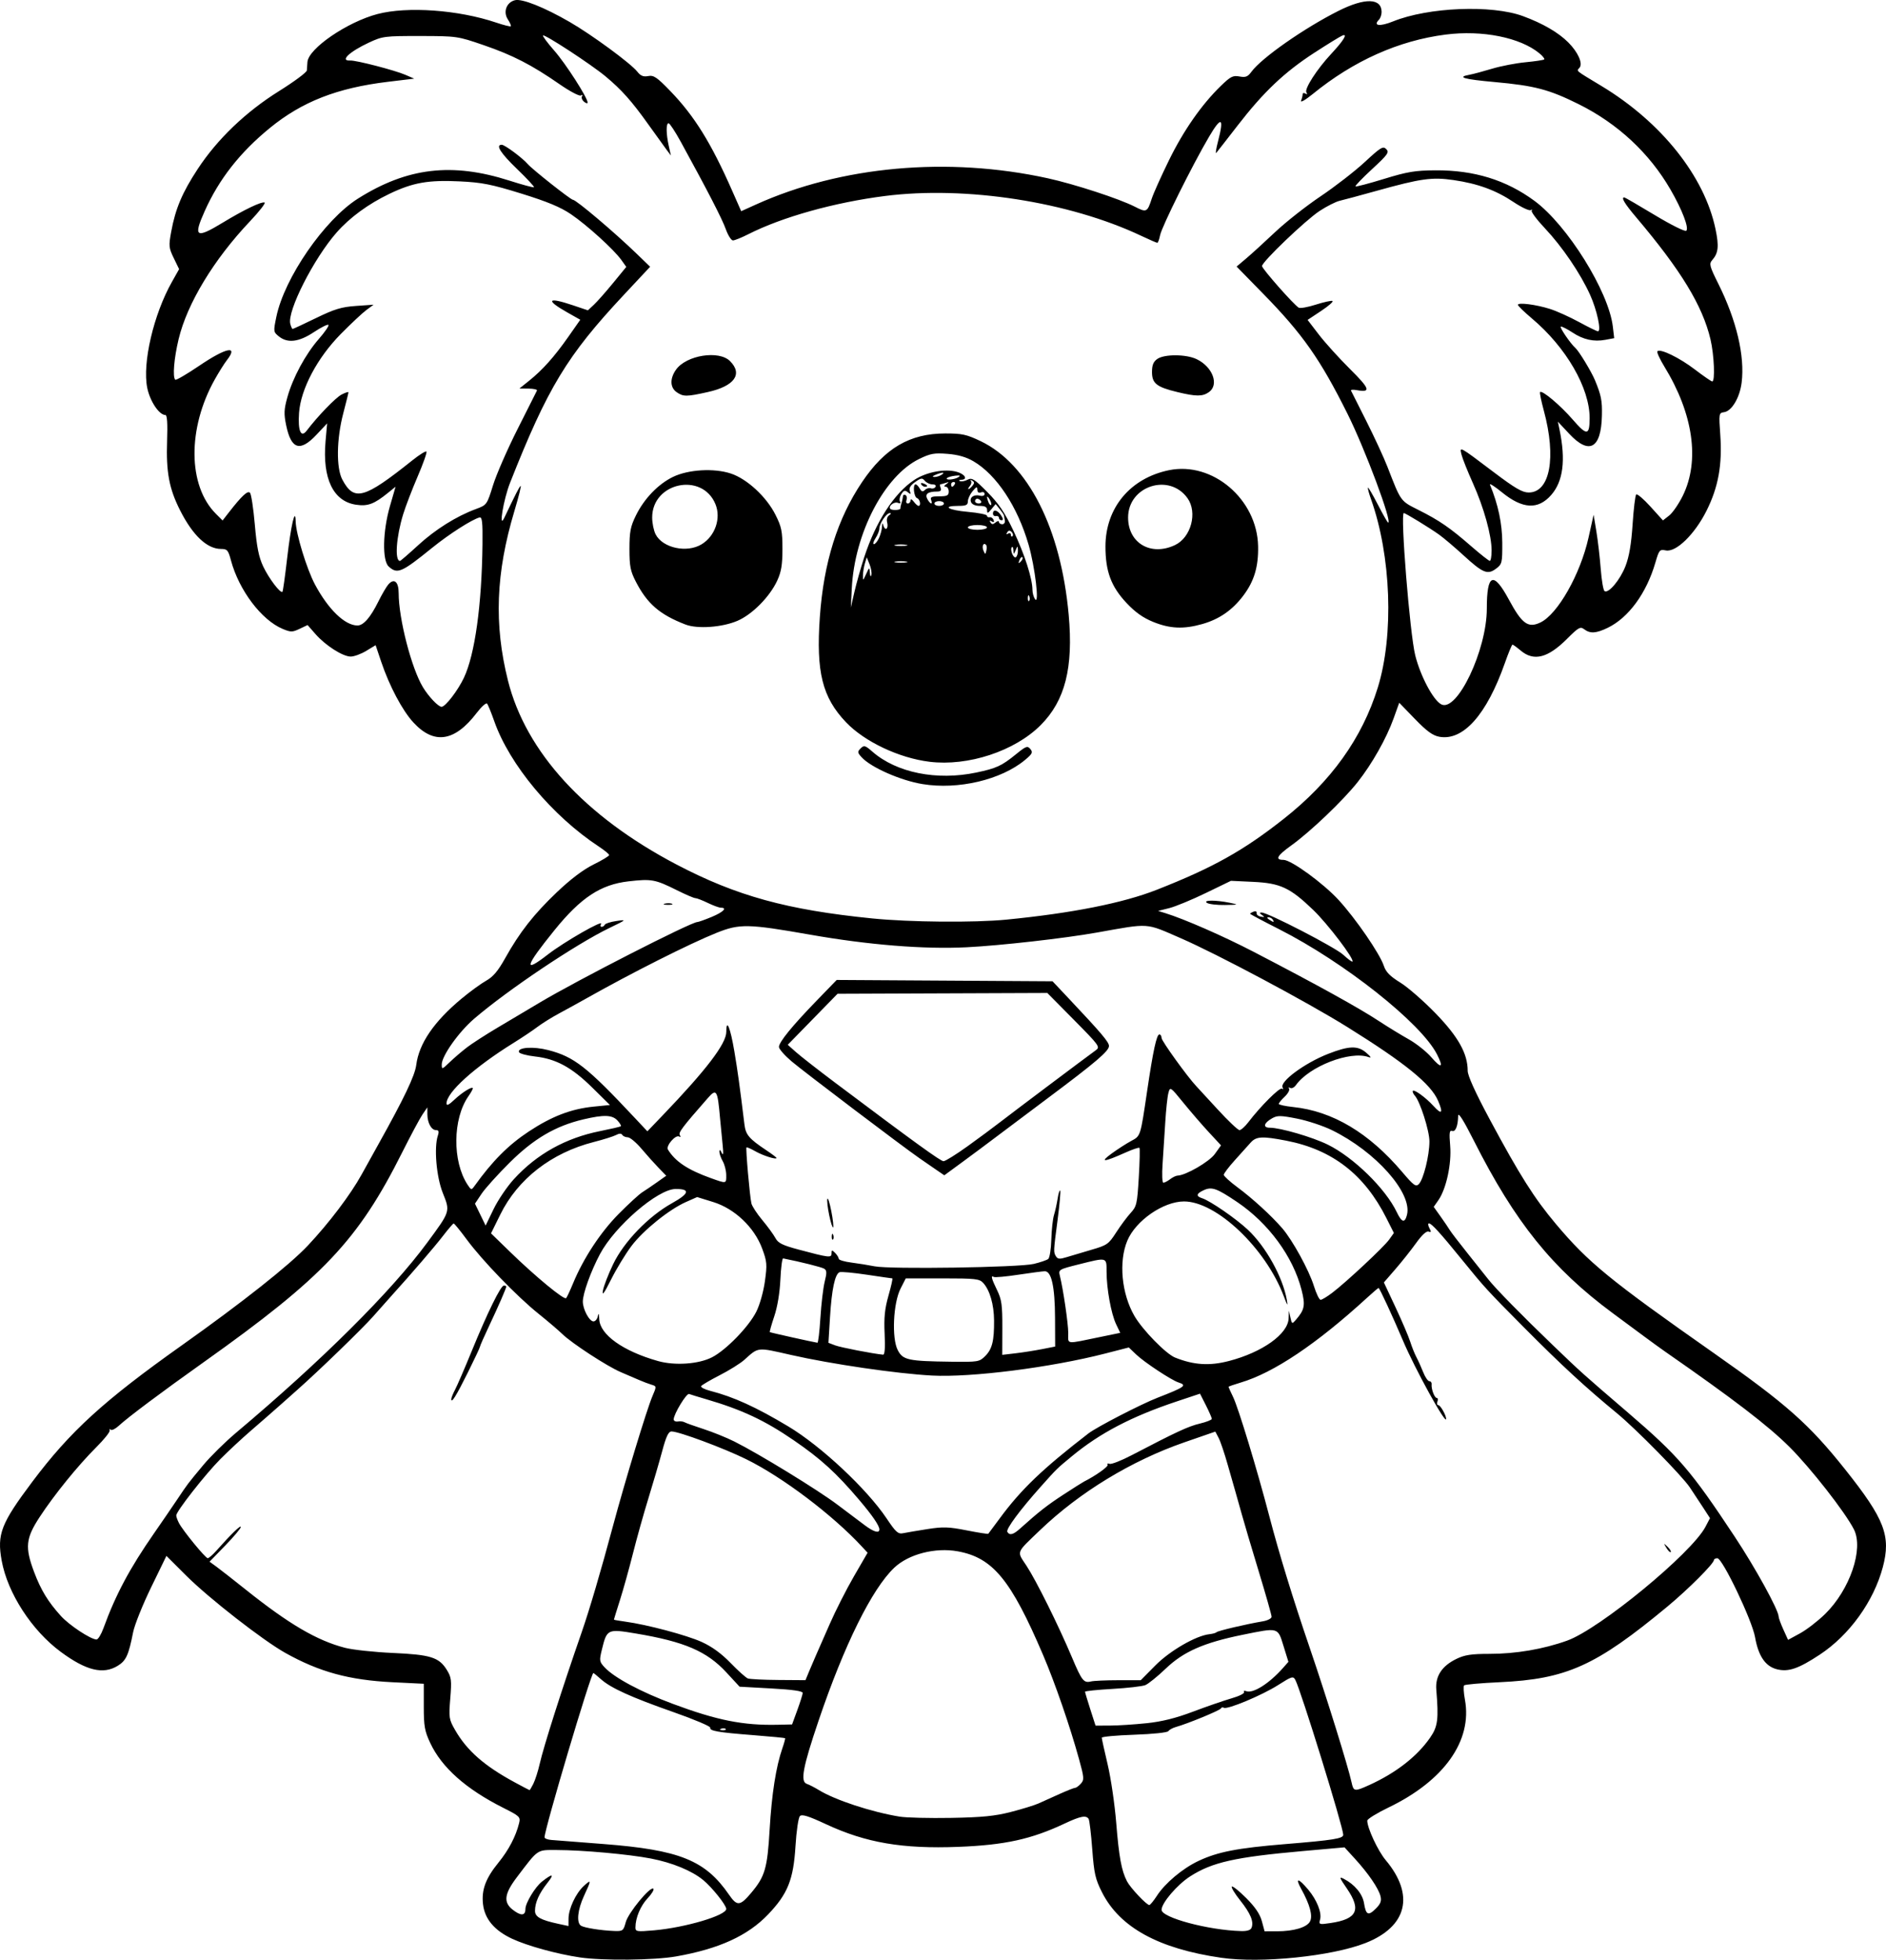 <?xml version="1.0" encoding="UTF-8" standalone="no"?>
<!-- Created with Inkscape (http://www.inkscape.org/) -->

<svg
   width="208.654mm"
   height="216.807mm"
   viewBox="0 0 208.654 216.807"
   version="1.1"
   id="svg1"
   xml:space="preserve"
   xmlns="http://www.w3.org/2000/svg"
   xmlns:svg="http://www.w3.org/2000/svg"><defs
     id="defs1" /><g
     id="layer1"
     transform="translate(-44.046,-72.092)"><path
       style="fill:#000000"
       d="m 108.217,288.642 c -2.535,-0.372 -5.83,-1.279 -7.526,-2.072 -1.956,-0.915 -3.025,-2.19 -3.21,-3.831 -0.177,-1.573 0.297,-2.851 1.696,-4.569 1.147,-1.408 1.936,-2.914 2.298,-4.385 0.168,-0.683 0.072,-0.775 -1.744,-1.69 -4.136,-2.081 -6.813,-4.459 -8.092,-7.188 -0.613,-1.308 -0.709,-1.853 -0.709,-4.026 v -2.514 l -3.442,-0.17 c -4.817,-0.238 -8.11,-1.138 -11.883,-3.248 -2.468,-1.38 -8.444,-6.04 -10.95,-8.538 l -2.198,-2.191 -1.696,3.485 c -0.933,1.917 -1.827,4.148 -1.987,4.957 -0.501,2.537 -0.777,3.144 -1.693,3.709 -1.62,1.001 -3.497,0.545 -6.312,-1.535 -3.214,-2.374 -5.887,-6.502 -6.538,-10.097 -0.531,-2.928 -0.072,-4.109 3.396,-8.73 4.177,-5.565 7.893,-8.957 16.508,-15.067 6.73,-4.773 11.93,-8.888 13.965,-11.051 2.357,-2.505 4.736,-5.65 5.963,-7.881 0.4,-0.728 1.226,-2.216 1.835,-3.307 2.876,-5.154 4.046,-7.604 4.199,-8.798 0.306,-2.375 1.954,-4.789 5.01,-7.334 0.931,-0.775 2.158,-1.669 2.727,-1.987 0.763,-0.426 1.312,-1.075 2.093,-2.476 1.604,-2.877 3.175,-4.882 5.733,-7.317 1.515,-1.442 2.921,-2.504 4.049,-3.059 0.95,-0.468 1.728,-0.937 1.728,-1.044 0,-0.106 -0.506,-0.526 -1.124,-0.932 -5.167,-3.397 -9.898,-9.066 -11.587,-13.883 -0.332,-0.946 -0.689,-1.819 -0.795,-1.941 -0.106,-0.122 -0.622,0.342 -1.148,1.03 -2.436,3.191 -4.719,3.533 -7.006,1.051 -1.217,-1.32 -2.656,-4.035 -3.557,-6.711 l -0.618,-1.834 -1.039,0.629 c -0.572,0.346 -1.343,0.63 -1.715,0.63 -0.874,0.002 -2.79,-1.221 -3.901,-2.49 l -0.873,-0.996 -0.884,0.419 c -0.803,0.381 -0.974,0.382 -1.874,0.006 -2.346,-0.98 -4.839,-4.286 -5.721,-7.587 -0.301,-1.128 -0.413,-1.257 -1.092,-1.257 -1.55,0 -3.133,-1.496 -4.546,-4.296 -1.202,-2.383 -1.543,-4.212 -1.425,-7.654 0.066,-1.935 0.005,-2.867 -0.187,-2.867 -0.693,0 -1.714,-1.53 -2.012,-3.015 -0.55,-2.739 0.706,-8.121 2.734,-11.714 l 0.794,-1.408 -0.593,-1.225 c -0.55,-1.136 -0.57,-1.349 -0.28,-2.927 0.468,-2.541 1.222,-4.325 2.925,-6.918 2.18,-3.32 5.315,-6.324 9.01,-8.633 1.673,-1.045 3.054,-2.071 3.069,-2.279 0.015,-0.208 0.045,-0.628 0.067,-0.934 0.108,-1.489 4.396,-4.426 7.746,-5.306 3.308,-0.869 8.961,-0.463 13.124,0.942 0.837,0.283 1.57,0.467 1.627,0.41 0.058,-0.057 -0.09,-0.401 -0.327,-0.764 -0.542,-0.827 -0.15,-1.884 0.786,-2.119 0.783,-0.197 3.232,0.777 6.057,2.408 2.445,1.412 6.762,4.583 7.48,5.496 0.369,0.469 0.669,0.59 1.205,0.488 0.612,-0.117 0.964,0.122 2.455,1.665 2.654,2.747 4.503,5.726 6.827,10.998 l 1.008,2.286 1.625,-0.735 c 9.428,-4.263 21.233,-5.328 32.277,-2.911 2.966,0.649 7.945,2.275 9.662,3.155 1.279,0.656 1.364,0.614 1.859,-0.905 0.19,-0.582 1.045,-2.487 1.9,-4.233 1.616,-3.301 3.609,-6.159 5.733,-8.224 1.082,-1.051 1.347,-1.186 2.069,-1.051 0.683,0.128 0.916,0.035 1.331,-0.53 1.124,-1.53 5.832,-4.822 9.617,-6.725 2.932,-1.474 4.777,-1.426 4.777,0.125 0,0.306 -0.133,0.688 -0.294,0.85 -0.687,0.687 0.099,0.78 1.569,0.186 3.893,-1.572 10.908,-1.857 14.367,-0.582 2.187,0.806 3.905,1.803 5.01,2.908 1.077,1.077 1.636,2.328 1.248,2.795 -0.34,0.41 -0.578,0.212 2.441,2.036 6.619,4 11.383,9.983 12.601,15.825 0.396,1.901 0.317,2.649 -0.365,3.426 -0.364,0.414 -0.299,0.663 0.688,2.646 2.005,4.027 2.934,7.972 2.567,10.907 -0.208,1.664 -1.091,3.15 -1.944,3.273 -0.576,0.083 -0.586,0.143 -0.419,2.516 0.232,3.305 -0.217,5.78 -1.522,8.387 -1.303,2.604 -3.366,4.616 -4.5,4.39 -0.686,-0.137 -0.747,-0.066 -1.16,1.353 -0.983,3.381 -2.964,6.09 -5.271,7.207 -1.284,0.622 -1.943,0.662 -2.606,0.16 -0.424,-0.321 -0.626,-0.208 -1.901,1.067 -2.119,2.119 -3.671,2.511 -5.117,1.294 -0.432,-0.364 -0.843,-0.661 -0.912,-0.661 -0.069,0 -0.451,0.923 -0.848,2.051 -2.009,5.704 -4.603,8.619 -7.243,8.143 -0.732,-0.132 -1.388,-0.61 -2.703,-1.968 l -1.737,-1.793 -0.62,1.728 c -0.796,2.219 -2.388,5.037 -3.986,7.057 -1.607,2.03 -5.217,5.476 -7.324,6.99 -1.603,1.153 -1.85,1.605 -0.875,1.605 0.848,0 4.404,2.587 6.103,4.441 1.893,2.064 4.557,5.944 4.997,7.276 0.228,0.691 0.683,1.155 1.824,1.859 0.836,0.516 2.6,2.055 3.92,3.42 2.502,2.587 3.535,4.44 3.535,6.341 0,0.537 0.851,2.411 2.426,5.348 3.334,6.212 4.938,8.748 7.338,11.603 3.585,4.263 5.962,6.206 17.488,14.292 8.01,5.62 10.531,7.855 14.525,12.876 4.351,5.47 5.069,7.338 4.15,10.791 -1.009,3.789 -3.695,7.517 -6.977,9.68 -2.361,1.556 -3.465,1.934 -4.733,1.618 -1.279,-0.319 -2.056,-1.457 -2.425,-3.554 -0.331,-1.882 -3.604,-8.732 -4.171,-8.732 -0.203,0 -0.372,0.089 -0.377,0.198 -0.017,0.41 -2.855,3.247 -5.151,5.151 -7.918,6.564 -11.154,8.022 -18.566,8.367 -2.062,0.096 -3.826,0.252 -3.921,0.347 -0.095,0.095 -0.054,0.809 0.089,1.587 0.837,4.533 -2.297,8.958 -8.442,11.92 -1.296,0.625 -2.359,1.281 -2.362,1.457 -0.011,0.798 1.177,3.347 2.037,4.371 3.236,3.854 2.383,7.356 -2.233,9.171 -3.733,1.468 -11.569,2.268 -15.964,1.631 -6.929,-1.005 -11.213,-3.353 -13.177,-7.223 -0.748,-1.474 -0.886,-2.076 -1.089,-4.777 -0.128,-1.7 -0.308,-3.211 -0.399,-3.358 -0.269,-0.435 -0.911,-0.314 -2.622,0.493 -3.709,1.751 -6.639,2.395 -11.8,2.595 -6.187,0.24 -10.221,-0.451 -14.627,-2.503 -1.957,-0.912 -2.663,-1.132 -2.894,-0.901 -0.17,0.17 -0.388,1.646 -0.491,3.329 -0.226,3.7 -0.856,5.273 -3.022,7.543 -2.256,2.365 -5.437,3.818 -10.194,4.655 -2.404,0.423 -8.087,0.482 -10.619,0.111 z m 5.055,-3.893 c 0.284,-1.055 2.732,-4.025 3.058,-3.71 0.104,0.1 -0.182,0.577 -0.636,1.058 -0.79,0.839 -1.344,2.166 -1.347,3.227 -0.001,0.462 0.152,0.486 2.049,0.32 3.47,-0.304 8.013,-1.652 7.997,-2.373 -0.01,-0.43 -1.571,-2.382 -2.55,-3.189 -1.255,-1.034 -3.411,-1.922 -5.778,-2.381 -2.452,-0.475 -7.589,-0.939 -10.441,-0.943 -2.213,-0.003 -1.99,-0.156 -4.389,3.003 -1.392,1.834 -1.518,2.773 -0.48,3.59 0.919,0.723 1.42,0.696 1.42,-0.076 0,-0.648 1.071,-2.421 1.82,-3.014 1.185,-0.938 1.424,-0.89 0.621,0.124 -0.933,1.179 -1.382,2.186 -1.382,3.103 0,0.667 0.621,1.013 2.58,1.436 l 1.124,0.243 0.006,-0.832 c 0.008,-1.084 0.801,-2.781 1.679,-3.59 0.86,-0.792 0.863,-0.695 0.037,1.078 -0.714,1.534 -0.86,2.981 -0.333,3.311 0.377,0.236 2.241,0.53 3.694,0.582 0.923,0.033 0.998,-0.025 1.252,-0.967 z m 69.24,0.605 c 0.261,-0.679 -0.116,-1.583 -1.254,-3.013 -0.603,-0.757 -1.023,-1.449 -0.933,-1.539 0.089,-0.089 0.806,0.482 1.592,1.269 0.987,0.988 1.524,1.78 1.732,2.556 l 0.302,1.124 1.379,-10e-4 c 1.843,-0.002 3.294,-0.433 3.641,-1.081 0.333,-0.622 9.2e-4,-1.854 -0.978,-3.628 -0.699,-1.267 -0.306,-1.206 0.804,0.123 0.936,1.122 1.492,2.517 1.298,3.259 -0.154,0.589 -0.121,0.601 1.138,0.416 2.962,-0.435 3.449,-1.455 1.822,-3.82 -0.84,-1.221 -0.882,-1.352 -0.344,-1.075 1.202,0.619 2.077,1.671 2.24,2.693 0.211,1.318 0.47,1.438 1.306,0.602 0.531,-0.531 0.649,-0.847 0.516,-1.378 -0.217,-0.865 -1.349,-2.52 -2.834,-4.145 l -1.145,-1.253 -4.569,0.407 c -7.554,0.672 -10.064,1.235 -12.514,2.807 -1.428,0.916 -3.158,2.941 -3.158,3.695 0,0.87 5.195,2.259 8.806,2.353 0.664,0.017 1.052,-0.107 1.153,-0.371 z m -55.351,-3.865 c 1.517,-1.803 1.781,-2.71 2.03,-6.966 0.231,-3.957 0.704,-6.982 1.408,-9.012 0.202,-0.582 0.338,-1.088 0.303,-1.124 -0.035,-0.036 -1.602,-0.186 -3.482,-0.334 -3.993,-0.313 -4.882,-0.468 -4.801,-0.834 0.033,-0.148 -1.786,-0.916 -4.041,-1.708 -4.709,-1.653 -6.952,-2.67 -8.045,-3.647 -0.423,-0.378 -0.801,-0.687 -0.841,-0.687 -0.267,0 -5.402,17.275 -5.402,18.174 0,0.127 0.327,0.259 0.728,0.292 0.4,0.034 2.99,0.235 5.755,0.448 8.465,0.652 11.301,1.796 13.932,5.619 0.884,1.285 1.214,1.256 2.457,-0.221 z m 44.878,0.33 c 0.907,-1.399 2.841,-3.022 4.585,-3.847 2.135,-1.01 4.315,-1.434 9.593,-1.867 5.361,-0.439 6.447,-0.614 6.436,-1.036 -0.023,-0.904 -4.69,-15.988 -5.297,-17.123 -0.241,-0.45 -0.38,-0.409 -1.909,0.564 -1.778,1.132 -5.63,2.741 -6.005,2.51 -0.126,-0.078 -0.27,-0.045 -0.318,0.074 -0.086,0.209 -3.649,1.678 -4.984,2.054 -0.364,0.103 -0.741,0.31 -0.837,0.46 -0.1,0.156 -1.721,0.326 -3.77,0.396 -1.977,0.067 -3.595,0.215 -3.595,0.329 0,0.114 0.293,1.446 0.651,2.96 0.358,1.514 0.783,4.412 0.946,6.44 0.305,3.8 0.581,5.302 1.195,6.49 0.373,0.722 2.161,2.62 2.467,2.62 0.099,0 0.477,-0.46 0.842,-1.022 z m -16.155,-9.272 c 1.237,-0.318 2.606,-0.739 3.043,-0.935 0.437,-0.196 1.482,-0.666 2.323,-1.046 0.841,-0.38 1.626,-0.69 1.745,-0.69 0.119,0 0.403,-0.208 0.632,-0.463 0.38,-0.423 0.362,-0.66 -0.204,-2.712 -1.001,-3.631 -2.66,-8.437 -3.978,-11.521 -3.559,-8.333 -5.561,-10.763 -9.448,-11.468 -2.479,-0.45 -5.424,0.31 -7.009,1.808 -2.47,2.334 -5.544,8.549 -8.392,16.964 -1.731,5.114 -2.027,6.705 -1.296,6.953 0.271,0.092 0.87,0.4 1.333,0.684 1.807,1.111 5.821,2.431 8.949,2.944 0.728,0.119 3.287,0.182 5.689,0.139 3.439,-0.062 4.843,-0.201 6.615,-0.657 z m -52.827,-3.133 c 0.202,-0.4 0.516,-1.382 0.697,-2.183 0.439,-1.941 2.474,-8.323 4.641,-14.552 0.852,-2.448 2.136,-6.807 3.468,-11.774 1.326,-4.942 3.75,-12.922 4.358,-14.341 0.474,-1.107 0.474,-1.112 -0.105,-1.286 -0.319,-0.096 -0.938,-0.33 -1.374,-0.521 -0.437,-0.19 -1.347,-0.582 -2.024,-0.87 -1.504,-0.641 -5.415,-3.191 -6.467,-4.216 -0.423,-0.413 -1.612,-1.426 -2.641,-2.252 -2.37,-1.901 -6.216,-5.88 -7.925,-8.199 -0.724,-0.982 -1.376,-1.781 -1.449,-1.775 -0.073,0.006 -0.609,0.631 -1.191,1.388 -0.899,1.17 -3.455,4.143 -5.602,6.515 -0.318,0.351 -1.27,1.423 -2.116,2.381 -1.195,1.355 -6.011,6.018 -8.372,8.107 -0.173,0.153 -0.976,0.867 -1.784,1.587 -0.808,0.72 -2.296,2.021 -3.307,2.892 -1.011,0.87 -2.556,2.306 -3.433,3.19 -1.68,1.693 -4.887,5.789 -4.887,6.241 0,0.146 0.136,0.526 0.302,0.844 0.443,0.849 2.93,3.885 3.182,3.885 0.119,0 0.545,-0.369 0.946,-0.82 1.679,-1.886 2.714,-2.89 2.714,-2.632 0,0.151 -0.779,1.077 -1.73,2.057 l -1.73,1.782 0.736,0.534 c 0.405,0.294 1.868,1.438 3.252,2.543 4.793,3.828 7.874,5.636 10.986,6.447 0.854,0.222 3.226,0.479 5.272,0.571 4.209,0.188 5.139,0.478 6,1.87 0.511,0.826 0.55,1.145 0.386,3.164 -0.172,2.12 -0.143,2.313 0.529,3.485 1.309,2.284 3.235,3.975 6.596,5.793 0.873,0.472 1.614,0.861 1.647,0.865 0.033,0.003 0.225,-0.321 0.428,-0.722 z m -9.084,-42.545 c 8.9e-4,-0.138 0.191,-0.609 0.422,-1.045 0.231,-0.437 1.053,-2.342 1.827,-4.233 1.761,-4.304 3.218,-7.276 3.567,-7.276 0.147,0 0.268,0.045 0.268,0.1 0,0.187 -0.851,2.143 -1.882,4.326 -0.566,1.198 -1.028,2.248 -1.028,2.335 0,0.087 -0.602,1.369 -1.339,2.85 -1.298,2.61 -1.838,3.477 -1.835,2.943 z M 195.521,269.576 c 2.967,-1.349 5.293,-3.159 6.743,-5.247 0.853,-1.229 0.956,-2.03 0.684,-5.301 -0.125,-1.501 0.615,-2.633 2.235,-3.417 0.909,-0.44 1.647,-0.552 3.636,-0.552 2.921,-5e-5 5.975,-0.52 8.609,-1.467 3.593,-1.291 13.766,-9.663 15.298,-12.589 l 0.502,-0.959 -0.77,-1.187 c -0.424,-0.653 -1.081,-1.65 -1.462,-2.216 -0.87,-1.293 -5.933,-6.446 -8.04,-8.183 -3.545,-2.921 -6.18,-5.353 -10.301,-9.505 -4.115,-4.146 -4.334,-4.385 -6.906,-7.55 -2.364,-2.91 -3.328,-3.969 -3.615,-3.969 -0.127,0 -0.105,0.235 0.049,0.523 0.222,0.414 0.203,0.494 -0.088,0.382 -0.23,-0.088 -0.743,0.383 -1.373,1.263 -0.553,0.772 -1.583,2.07 -2.289,2.885 l -1.284,1.481 1.29,2.752 c 0.709,1.514 1.441,3.228 1.626,3.81 0.185,0.582 0.496,1.356 0.691,1.72 0.195,0.364 0.531,1.108 0.746,1.654 0.215,0.546 0.522,0.992 0.681,0.992 0.159,0 0.272,0.149 0.249,0.331 -0.062,0.509 0.316,1.521 0.569,1.521 0.124,0 0.157,0.179 0.073,0.397 -0.084,0.218 -0.04,0.397 0.098,0.397 0.232,0 0.865,1.118 0.865,1.529 0,0.729 -3.431,-5.498 -4.779,-8.673 -1.145,-2.697 -2.592,-5.821 -2.697,-5.821 -0.047,0 -0.617,0.487 -1.266,1.081 -5.572,5.105 -10.335,8.302 -13.981,9.385 -0.745,0.221 -1.354,0.435 -1.354,0.475 0,0.04 0.23,0.548 0.511,1.129 0.589,1.218 2.649,8.005 4.007,13.198 1.081,4.136 2.597,9.071 4.469,14.552 1.847,5.408 4.254,13.149 4.628,14.883 0.219,1.016 0.324,1.032 1.944,0.295 z m 32.887,-26.236 c -0.335,-0.557 -0.329,-0.563 0.127,-0.127 0.262,0.251 0.42,0.514 0.35,0.583 -0.07,0.07 -0.284,-0.136 -0.477,-0.457 z m -104.079,20.027 c -0.088,-0.088 -0.316,-0.097 -0.507,-0.021 -0.211,0.085 -0.148,0.147 0.16,0.16 0.279,0.011 0.435,-0.051 0.347,-0.139 z m 7.927,-2.089 c 0.319,-0.873 0.587,-1.726 0.595,-1.894 0.011,-0.209 -1.102,-0.369 -3.484,-0.5 l -3.5,-0.194 -1.458,-1.578 c -2.166,-2.344 -4.64,-3.407 -10.022,-4.307 -3.144,-0.526 -3.198,-0.5 -3.76,1.809 -0.29,1.193 -0.27,1.316 0.316,1.943 1.07,1.146 4.017,2.721 7.551,4.036 4.893,1.821 7.769,2.394 11.595,2.308 l 1.587,-0.036 z m 38.634,1.454 c 1.717,-0.181 3.24,-0.561 5.159,-1.286 1.498,-0.566 3.412,-1.227 4.254,-1.469 0.842,-0.242 1.461,-0.552 1.375,-0.691 -0.086,-0.138 0.021,-0.184 0.237,-0.101 0.756,0.29 2.538,-0.833 4.072,-2.566 l 0.6,-0.678 -0.545,-1.764 c -0.642,-2.078 -0.516,-2.045 -4.562,-1.22 -4.258,0.868 -6.508,1.859 -8.457,3.726 -0.913,0.874 -1.935,1.7 -2.271,1.835 -0.337,0.135 -1.974,0.323 -3.638,0.418 -1.664,0.095 -3.026,0.236 -3.026,0.312 0,0.077 0.262,0.951 0.581,1.944 l 0.581,1.805 1.602,-0.005 c 0.881,-0.003 2.698,-0.12 4.038,-0.261 z m -3.125,-4.758 2.486,-0.004 1.615,-1.631 c 1.612,-1.629 4.496,-3.296 5.98,-3.456 0.364,-0.04 0.721,-0.139 0.794,-0.222 0.135,-0.153 3.294,-0.896 5.093,-1.198 0.552,-0.092 0.992,-0.319 0.992,-0.51 0,-0.189 -0.646,-2.468 -1.436,-5.064 -0.79,-2.596 -1.631,-5.435 -1.87,-6.308 -0.239,-0.873 -0.541,-1.945 -0.671,-2.381 -0.13,-0.437 -0.525,-1.816 -0.877,-3.066 -0.352,-1.25 -0.804,-2.585 -1.005,-2.968 l -0.365,-0.696 -3.404,1.179 c -5.87,2.034 -11.61,5.526 -15.995,9.731 -2.695,2.584 -2.58,2.283 -1.499,3.92 1.069,1.619 3.551,6.619 5.042,10.156 1.088,2.582 1.303,2.853 2.103,2.653 0.291,-0.073 1.648,-0.134 3.016,-0.136 z m -34.198,-0.996 c 0.225,-0.546 0.569,-1.349 0.765,-1.786 0.196,-0.437 0.876,-1.984 1.511,-3.44 0.635,-1.455 1.837,-3.824 2.671,-5.264 l 1.516,-2.618 -0.605,-0.655 c -3.251,-3.518 -8.818,-7.724 -12.839,-9.699 -2.503,-1.23 -7.437,-3.063 -8.244,-3.063 -0.34,0 -0.594,0.533 -1.037,2.183 -0.323,1.201 -1.01,3.552 -1.527,5.226 -0.517,1.673 -1.284,4.412 -1.705,6.085 -0.421,1.673 -1.068,3.994 -1.437,5.156 -0.369,1.162 -0.671,2.137 -0.671,2.167 0,0.029 0.566,0.13 1.257,0.223 2.398,0.325 6.786,1.492 8.458,2.25 1.131,0.513 2.175,1.273 3.193,2.324 0.832,0.859 1.691,1.629 1.909,1.711 0.218,0.082 1.742,0.158 3.387,0.17 l 2.99,0.021 z m -78.074,-4.763 c 1.348,-3.705 2.899,-6.613 5.597,-10.497 0.817,-1.175 1.965,-2.852 2.551,-3.725 1.246,-1.854 1.084,-1.641 2.907,-3.836 0.785,-0.946 2.418,-2.553 3.628,-3.572 9.473,-7.972 17.121,-15.578 21.129,-21.014 2.574,-3.492 2.556,-3.434 1.734,-5.489 -0.715,-1.786 -0.994,-5.024 -0.55,-6.372 0.146,-0.444 0.093,-0.595 -0.209,-0.595 -0.516,0 -0.953,-0.809 -0.955,-1.769 l -0.002,-0.745 -0.541,0.794 c -0.297,0.437 -1.303,2.315 -2.235,4.175 -4.881,9.739 -8.753,13.832 -21.959,23.214 -4.718,3.352 -8.384,6.097 -9.411,7.047 -0.374,0.346 -0.771,0.538 -0.882,0.427 -0.111,-0.111 -0.162,-0.072 -0.114,0.086 0.049,0.159 -0.619,0.992 -1.482,1.852 -2.024,2.016 -4.669,5.277 -6.283,7.749 -1.524,2.334 -1.623,3.326 -0.602,6.045 0.752,2.003 1.534,3.289 2.965,4.873 0.932,1.031 3.309,2.6 3.947,2.605 0.17,0.001 0.515,-0.563 0.766,-1.254 z m 190.454,-1.55 c 2.759,-2.694 4.304,-7.22 3.202,-9.381 -0.978,-1.919 -4.803,-6.808 -7.153,-9.143 -2.37,-2.355 -6.15,-5.251 -13.748,-10.532 -0.437,-0.303 -1.449,-1.036 -2.249,-1.629 -0.8,-0.592 -2.392,-1.77 -3.537,-2.617 -6.677,-4.937 -10.799,-10.055 -15.347,-19.057 -1.148,-2.273 -1.742,-3.215 -1.749,-2.778 -0.019,1.131 -0.298,1.824 -0.676,1.679 -0.285,-0.109 -0.326,0.216 -0.207,1.634 0.168,2.001 -0.432,4.777 -1.304,6.027 l -0.517,0.74 0.755,1.059 c 0.415,0.583 0.874,1.258 1.019,1.502 0.146,0.243 1.038,1.409 1.984,2.59 0.946,1.181 1.971,2.469 2.278,2.863 0.777,0.995 3.741,4.018 7.166,7.307 3.17,3.045 3.136,3.014 8.298,7.446 5.584,4.796 6.947,6.379 11.803,13.72 2.306,3.485 4.841,8.099 4.856,8.835 0.003,0.161 0.239,0.807 0.525,1.436 l 0.519,1.143 1.319,-0.718 c 0.725,-0.395 1.968,-1.352 2.762,-2.126 z m -99.292,-9.411 c 1.721,-0.269 2.351,-0.249 4.333,0.141 1.276,0.251 2.352,0.421 2.393,0.379 0.04,-0.042 0.612,-0.809 1.27,-1.705 2.346,-3.193 4.732,-5.478 9.8,-9.389 0.93,-0.718 5.818,-3.242 7.674,-3.964 3.017,-1.173 3.287,-1.369 2.308,-1.68 -0.779,-0.247 -3.769,-2.221 -4.684,-3.092 l -0.821,-0.782 -2.618,0.673 c -6.034,1.55 -14.818,2.666 -19.155,2.434 -3.909,-0.209 -11.123,-1.265 -15.61,-2.283 -3.795,-0.862 -3.555,-0.887 -5.16,0.552 -0.437,0.391 -1.657,1.153 -2.712,1.693 -1.055,0.54 -1.981,1.083 -2.058,1.208 -0.077,0.125 0.369,0.358 0.992,0.519 2.61,0.673 5.067,1.791 8.655,3.942 3.617,2.168 8.685,6.91 10.866,10.167 1.04,1.553 1.274,1.761 1.852,1.641 0.364,-0.076 1.568,-0.279 2.675,-0.453 z m 10.247,-0.057 c 2.06,-1.852 3,-2.588 4.805,-3.763 1.091,-0.711 2.103,-1.352 2.249,-1.425 1.305,-0.654 2.75,-1.683 2.632,-1.875 -0.08,-0.13 0.015,-0.175 0.212,-0.099 0.197,0.076 1.304,-0.357 2.461,-0.961 4.933,-2.576 6.25,-3.188 7.514,-3.488 0.735,-0.175 1.336,-0.412 1.336,-0.528 0,-0.116 -0.294,-0.79 -0.652,-1.498 l -0.652,-1.287 -2.589,0.864 c -4.966,1.657 -8.482,3.494 -11.572,6.047 -1.715,1.417 -1.633,1.337 -3.436,3.354 -2.332,2.61 -3.902,4.732 -3.72,5.027 0.258,0.417 0.654,0.314 1.413,-0.368 z m -15.568,0.094 c 0,-0.416 -0.772,-1.544 -2.243,-3.276 -2.538,-2.988 -4.24,-4.537 -7.255,-6.602 -3.208,-2.197 -5.718,-3.372 -9.685,-4.533 -0.873,-0.256 -1.715,-0.513 -1.871,-0.573 -0.285,-0.109 -1.701,2.229 -1.701,2.809 0,0.171 0.208,0.277 0.463,0.235 0.255,-0.042 0.582,-0.006 0.728,0.08 0.146,0.086 1.098,0.427 2.117,0.758 1.019,0.331 2.554,0.952 3.411,1.381 2.702,1.351 9.238,5.356 11.39,6.979 1.138,0.858 2.499,1.883 3.026,2.277 1.003,0.751 1.619,0.927 1.619,0.465 z m -18.521,-19.04 c 1.551,-0.792 4.052,-3.363 4.901,-5.038 0.381,-0.751 0.794,-2.208 0.955,-3.369 0.26,-1.869 0.233,-2.182 -0.305,-3.633 -0.871,-2.348 -3.039,-4.405 -5.415,-5.139 l -1.778,-0.549 -1.22,0.54 c -1.882,0.833 -4.731,3.129 -6.045,4.873 -0.653,0.867 -1.667,2.534 -2.253,3.704 -0.77,1.539 -1.02,1.878 -0.903,1.226 0.089,-0.496 0.596,-1.806 1.126,-2.91 1.198,-2.496 3.909,-5.304 6.526,-6.76 1.919,-1.067 2.042,-1.577 0.378,-1.566 -1.96,0.013 -6.704,4.1 -8.355,7.198 -1.008,1.891 -1.898,4.357 -1.898,5.259 0,0.855 0.72,2.194 1.179,2.194 0.204,0 0.423,-0.268 0.486,-0.595 0.075,-0.392 0.127,-0.275 0.151,0.343 0.066,1.712 2.639,3.547 6.499,4.634 1.871,0.527 4.486,0.346 5.972,-0.412 z m 57.186,0.41 c 3.716,-0.968 6.547,-2.989 6.611,-4.72 l 0.031,-0.851 0.167,0.757 c 0.16,0.727 0.184,0.737 0.596,0.265 0.982,-1.126 1.075,-1.613 0.636,-3.324 -0.944,-3.687 -3.653,-7.377 -7.141,-9.728 -2.251,-1.517 -2.786,-1.706 -3.684,-1.297 -0.819,0.373 -0.881,0.664 -0.189,0.883 0.896,0.284 3.73,2.235 5.077,3.495 1.985,1.857 3.862,5.237 4.308,7.758 0.132,0.745 0.067,0.667 -0.333,-0.397 -1.993,-5.31 -7.448,-10.495 -11.041,-10.495 -2.282,0 -5.345,2.12 -6.274,4.342 -0.972,2.326 -0.636,5.872 0.789,8.328 0.903,1.556 3.484,4.197 4.5,4.603 2.066,0.826 3.805,0.938 5.946,0.38 z m -26.959,-0.547 c 0.772,-0.772 0.999,-1.68 0.983,-3.932 -0.013,-1.765 -0.468,-3.349 -1.195,-4.152 -0.419,-0.463 -0.845,-0.512 -4.518,-0.512 h -4.055 l -0.574,1.124 c -0.818,1.601 -0.997,5.497 -0.314,6.813 0.57,1.099 1.137,1.221 5.935,1.283 2.955,0.038 3.098,0.014 3.738,-0.625 z m -11.125,-2.458 c -0.086,-1.801 0.011,-2.762 0.427,-4.233 0.296,-1.047 0.488,-1.904 0.425,-1.904 -0.062,0 -1.327,-0.182 -2.81,-0.405 -1.483,-0.223 -2.844,-0.348 -3.025,-0.279 -0.511,0.196 -0.871,1.884 -1.06,4.975 l -0.173,2.836 0.746,0.284 c 0.606,0.23 4.15,0.918 5.301,1.029 0.185,0.018 0.242,-0.761 0.169,-2.303 z m 17.411,1.691 1.455,-0.287 -0.013,-3.175 c -0.014,-3.436 -0.393,-5.163 -1.132,-5.155 -0.243,0.003 -1.564,0.176 -2.936,0.384 -1.371,0.209 -2.592,0.319 -2.712,0.244 -0.357,-0.22 -0.254,0.185 0.37,1.466 0.504,1.035 0.587,1.634 0.579,4.181 l -0.01,2.973 1.472,-0.172 c 0.81,-0.095 2.127,-0.302 2.927,-0.46 z m -24.516,-3.469 c 0.094,-1.532 0.308,-3.33 0.475,-3.996 0.248,-0.987 0.238,-1.252 -0.059,-1.435 -0.282,-0.174 -2.599,-0.755 -4.539,-1.138 -0.108,-0.021 -0.245,1.033 -0.305,2.343 -0.068,1.469 -0.327,3.027 -0.678,4.066 -0.312,0.926 -0.532,1.713 -0.489,1.747 0.065,0.051 4.724,1.09 5.265,1.174 0.087,0.013 0.235,-1.229 0.329,-2.76 z m 31.026,2.108 2.144,-0.442 -0.458,-0.962 c -0.55,-1.156 -1.053,-3.931 -1.053,-5.813 0,-1.614 0.083,-1.592 -3.076,-0.8 -2.21,0.554 -2.259,0.584 -2.092,1.257 0.376,1.519 0.924,5.254 0.929,6.333 0.007,1.304 -0.411,1.255 3.605,0.427 z m -58.382,-5.938 c 1.141,-2.759 3.034,-5.637 5.041,-7.664 1.091,-1.102 2.266,-2.179 2.611,-2.395 0.345,-0.216 1.081,-0.715 1.637,-1.11 l 1.011,-0.717 -0.844,-0.87 c -0.464,-0.479 -1.32,-1.434 -1.902,-2.123 -0.582,-0.689 -1.26,-1.255 -1.506,-1.257 -0.246,-0.002 -0.521,-0.123 -0.611,-0.269 -0.109,-0.176 -0.338,-0.172 -0.682,0.012 -0.285,0.153 -1.395,0.502 -2.467,0.776 -4.693,1.2 -8.404,4.08 -10.351,8.033 l -1.022,2.074 2.102,2.044 c 2.83,2.752 6.002,5.367 6.211,5.121 0.094,-0.11 0.441,-0.855 0.772,-1.655 z m 83.958,1.083 c 1.553,-1.175 5.735,-5.082 6.318,-5.9 l 0.525,-0.737 -0.833,-1.654 c -2.428,-4.82 -5.983,-7.569 -11.065,-8.554 -2.671,-0.518 -3.334,-0.481 -3.955,0.219 -0.29,0.327 -1.077,1.203 -1.748,1.946 -0.671,0.743 -1.219,1.467 -1.219,1.609 0,0.142 0.685,0.766 1.521,1.385 1.661,1.23 3.728,3.12 4.939,4.517 1.14,1.315 2.961,4.632 3.51,6.393 0.264,0.848 0.599,1.539 0.745,1.536 0.146,-0.003 0.713,-0.345 1.262,-0.76 z m -33.012,-3.209 c 0.728,-0.174 1.454,-0.421 1.614,-0.55 0.16,-0.128 0.314,-1.097 0.342,-2.152 0.029,-1.056 0.162,-2.276 0.297,-2.713 0.135,-0.437 0.316,-1.252 0.402,-1.813 0.086,-0.561 0.213,-0.964 0.281,-0.896 0.068,0.068 -0.059,1.515 -0.282,3.216 -0.469,3.581 -0.471,3.61 -0.168,4.088 0.18,0.284 0.422,0.301 1.12,0.082 0.49,-0.154 1.734,-0.524 2.763,-0.822 1.763,-0.511 1.924,-0.624 2.768,-1.934 0.493,-0.765 1.214,-1.735 1.602,-2.155 0.654,-0.707 0.72,-0.997 0.894,-3.922 0.104,-1.737 0.136,-3.211 0.072,-3.275 -0.064,-0.064 -0.76,0.172 -1.546,0.523 -2.405,1.077 -2.909,1.115 -1.542,0.118 0.666,-0.485 1.638,-1.112 2.159,-1.393 1.071,-0.576 1.029,-0.445 1.787,-5.575 0.652,-4.409 1.043,-6.218 1.347,-6.218 0.133,0 0.243,0.177 0.243,0.393 0,0.322 2.84,4.266 3.83,5.319 0.149,0.158 1.218,1.319 2.375,2.58 1.157,1.261 2.245,2.292 2.416,2.292 0.171,0 0.608,-0.388 0.97,-0.863 1.346,-1.765 3.459,-3.878 3.717,-3.718 0.147,0.091 0.187,0.036 0.089,-0.123 -0.387,-0.626 2.42,-2.709 5.021,-3.726 2.307,-0.903 3.287,-0.937 4.204,-0.148 0.557,0.48 0.636,0.627 0.265,0.495 -2.025,-0.719 -6.542,1.029 -8.022,3.105 -0.192,0.269 -0.478,0.409 -0.636,0.312 -0.158,-0.098 -0.213,-0.057 -0.122,0.089 0.091,0.147 -0.129,0.543 -0.488,0.881 -0.359,0.338 -0.653,0.695 -0.653,0.795 0,0.099 0.712,0.255 1.582,0.346 4.377,0.457 8.397,2.853 12.086,7.202 1.253,1.477 1.499,1.656 1.825,1.33 0.517,-0.517 1.175,-3.165 1.175,-4.729 0,-1.188 -1.039,-4.438 -1.621,-5.07 -0.127,-0.138 -0.231,-0.349 -0.231,-0.469 0,-0.361 1.397,0.626 2.31,1.631 0.913,1.005 1.093,0.793 0.499,-0.588 -0.801,-1.864 -3.646,-4.174 -10.038,-8.154 -4.46,-2.777 -14.394,-8.074 -18.435,-9.83 -3.959,-1.72 -3.353,-1.679 -9.26,-0.625 -3.591,0.641 -10.688,1.443 -14.42,1.63 -4.719,0.237 -10.849,-0.257 -17.33,-1.396 -6.857,-1.205 -7.782,-1.223 -10.325,-0.206 -2.977,1.192 -9.416,4.436 -14.521,7.316 -0.787,0.444 -2.096,1.165 -2.91,1.602 -0.814,0.437 -1.895,1.11 -2.402,1.496 -0.507,0.386 -1.698,1.183 -2.646,1.772 -4.339,2.696 -7.412,5.471 -7.412,6.694 0,0.286 0.259,0.164 0.86,-0.405 0.886,-0.839 2.051,-1.553 2.051,-1.258 0,0.092 -0.22,0.483 -0.49,0.869 -1.741,2.497 -1.786,7.197 -0.095,9.779 0.4,0.61 0.433,0.616 0.77,0.146 1.995,-2.778 3.744,-4.534 6.005,-6.027 2.543,-1.679 4.686,-2.502 7.164,-2.75 l 1.815,-0.181 -1.956,-1.928 c -2.273,-2.241 -4.005,-3.181 -6.34,-3.442 -0.919,-0.103 -1.716,-0.321 -1.771,-0.486 -0.174,-0.525 1.594,-0.645 3.238,-0.22 2.879,0.745 4.269,1.834 9.606,7.53 l 1.364,1.455 1.655,-1.724 c 4.864,-5.067 7.079,-7.972 7.079,-9.283 0,-1.544 0.448,-0.461 0.887,2.144 0.373,2.211 0.592,3.799 1.118,8.1 0.141,1.153 0.502,1.579 2.427,2.863 0.618,0.413 1.124,0.796 1.124,0.852 0,0.215 -1.498,-0.259 -2.348,-0.744 -0.491,-0.28 -0.931,-0.471 -0.977,-0.425 -0.103,0.103 0.364,5.403 0.544,6.189 0.071,0.309 0.615,1.143 1.208,1.852 0.593,0.709 1.244,1.601 1.447,1.981 0.299,0.563 0.778,0.801 2.562,1.278 3.396,0.908 3.65,0.937 3.65,0.422 0,-0.396 0.044,-0.402 0.397,-0.049 0.218,0.218 0.397,0.508 0.397,0.643 0,0.136 0.625,0.326 1.389,0.422 0.764,0.097 1.925,0.284 2.58,0.416 1.693,0.341 15.959,0.128 17.595,-0.263 z m -22.336,-3.055 c 0.013,-0.308 0.075,-0.371 0.16,-0.16 0.076,0.191 0.067,0.419 -0.021,0.507 -0.088,0.088 -0.15,-0.068 -0.139,-0.347 z m -0.282,-2.344 c -0.169,-0.815 -0.26,-1.626 -0.202,-1.801 0.058,-0.175 0.254,0.435 0.435,1.355 0.181,0.92 0.272,1.73 0.202,1.801 -0.07,0.07 -0.266,-0.539 -0.435,-1.355 z m 11.79,-5.054 c -0.52,-0.357 -1.332,-0.917 -1.805,-1.245 -1.863,-1.289 -12.846,-9.609 -14.155,-10.723 -0.764,-0.65 -1.389,-1.364 -1.389,-1.586 0,-0.533 1.454,-2.319 4.174,-5.125 l 2.215,-2.286 11.939,0.073 11.939,0.073 1.784,1.893 c 3.633,3.855 4.462,4.834 4.462,5.265 -1.7e-4,0.563 -1.453,1.8 -6.879,5.855 -2.401,1.795 -5.02,3.76 -5.821,4.368 -0.8,0.608 -2.369,1.775 -3.487,2.595 l -2.032,1.49 z m 3.508,-2.561 c 1.261,-0.906 2.91,-2.127 3.662,-2.712 1.287,-1.001 9.388,-7.087 10.536,-7.915 0.504,-0.364 0.395,-0.515 -2.418,-3.359 l -2.945,-2.978 -11.605,0.045 -11.605,0.045 -2.754,2.821 -2.754,2.821 0.918,0.817 c 0.505,0.45 2.458,1.974 4.341,3.389 8.825,6.629 11.649,8.673 11.976,8.673 0.195,0 1.386,-0.741 2.648,-1.647 z m -50.177,3.628 c 2.532,-2.771 5.718,-4.546 9.522,-5.308 1.211,-0.243 2.251,-0.485 2.311,-0.54 0.06,-0.054 -0.108,-0.337 -0.372,-0.629 -0.575,-0.636 -1.504,-0.668 -3.783,-0.13 -3.073,0.725 -5.473,2.13 -8.126,4.759 -1.322,1.31 -2.731,2.872 -3.132,3.472 l -0.729,1.091 0.589,1.213 0.589,1.213 0.882,-1.823 c 0.485,-1.002 1.496,-2.495 2.248,-3.318 z m 98.802,3.948 c 0.607,-2.417 -3.471,-7.008 -8.326,-9.375 -0.965,-0.471 -2.694,-1.041 -3.841,-1.267 -1.819,-0.358 -2.172,-0.362 -2.758,-0.032 -0.923,0.52 -1.048,1.041 -0.25,1.041 1.165,0 4.716,1.036 6.411,1.87 2.858,1.407 6.404,4.877 7.636,7.474 0.544,1.147 0.891,1.236 1.129,0.29 z m -75.313,-4.408 c -0.005,-0.473 -0.18,-1.158 -0.388,-1.521 -0.208,-0.364 -0.374,-0.84 -0.369,-1.058 0.006,-0.266 0.092,-0.222 0.259,0.132 0.173,0.367 0.202,0.084 0.095,-0.926 -0.085,-0.8 -0.212,-2.11 -0.282,-2.91 -0.276,-3.143 -0.387,-3.322 -1.368,-2.203 -2.833,3.232 -3.258,3.796 -3.079,4.085 0.114,0.184 0.084,0.248 -0.071,0.152 -0.396,-0.244 -1.501,1.032 -1.248,1.442 0.821,1.328 2.188,2.238 4.741,3.155 1.758,0.631 1.721,0.639 1.71,-0.346 z m 49.105,0.471 c 0.282,-0.214 0.65,-0.392 0.817,-0.397 0.916,-0.025 3.51,-1.527 4.132,-2.392 l 0.686,-0.955 -1.335,-1.439 c -0.734,-0.792 -2.001,-2.258 -2.815,-3.258 -1.47,-1.807 -1.481,-1.814 -1.675,-1.089 -0.107,0.401 -0.264,1.874 -0.347,3.274 -0.084,1.399 -0.217,3.467 -0.296,4.595 -0.079,1.128 -0.04,2.051 0.088,2.051 0.128,0 0.463,-0.175 0.746,-0.388 z m -77.822,-14.56 c 0.568,-0.437 2.114,-1.435 3.436,-2.218 1.322,-0.784 3.416,-2.028 4.653,-2.766 4.151,-2.475 16.736,-8.907 17.429,-8.907 0.125,0 0.839,-0.254 1.586,-0.564 1.287,-0.535 1.77,-1.023 1.011,-1.023 -0.191,0 -0.84,-0.238 -1.442,-0.529 -0.602,-0.291 -1.223,-0.529 -1.379,-0.529 -0.156,0 -1.085,-0.4 -2.063,-0.888 -2.373,-1.184 -2.779,-1.258 -5.325,-0.967 -3.08,0.351 -5.276,1.798 -8.186,5.394 -3.28,4.053 -3.497,4.839 -0.746,2.704 1.816,-1.409 6.241,-3.943 5.888,-3.373 -0.104,0.168 -0.072,0.305 0.07,0.305 0.142,0 0.298,-0.105 0.346,-0.233 0.049,-0.128 0.624,-0.312 1.279,-0.409 1.175,-0.173 1.164,-0.163 -0.77,0.773 -3.709,1.794 -11.239,6.846 -14.954,10.033 -1.709,1.466 -3.59,4.12 -3.59,5.065 0,0.567 0.04,0.556 0.864,-0.239 0.475,-0.458 1.328,-1.191 1.896,-1.627 z M 117.592,172.062 c 0.257,-0.067 0.615,-0.063 0.794,0.01 0.179,0.072 -0.032,0.127 -0.468,0.122 -0.437,-0.005 -0.583,-0.065 -0.326,-0.132 z m 85.423,16.654 c -1.759,-3.447 -10.243,-10.168 -17.446,-13.82 -1.774,-0.899 -3.225,-1.672 -3.225,-1.717 0,-0.045 0.177,-0.15 0.394,-0.233 0.221,-0.085 0.366,-0.017 0.331,0.154 -0.035,0.168 0.175,0.349 0.466,0.402 0.435,0.079 0.459,0.047 0.132,-0.179 -0.285,-0.197 -0.301,-0.276 -0.054,-0.279 0.687,-0.008 8.151,3.851 9.042,4.675 0.505,0.467 0.962,0.805 1.015,0.752 0.249,-0.249 -2.726,-4.163 -4.349,-5.723 -2.552,-2.453 -3.628,-2.955 -6.644,-3.096 l -2.445,-0.115 -2.791,1.353 c -1.535,0.744 -3.349,1.494 -4.03,1.665 l -1.239,0.312 0.787,0.243 c 2.101,0.648 6.446,2.55 9.783,4.283 7.083,3.679 11.631,6.194 13.891,7.68 0.946,0.622 2.408,1.516 3.248,1.986 0.841,0.47 1.972,1.367 2.514,1.993 1.129,1.304 1.388,1.164 0.622,-0.336 z m -25.434,-16.735 c -0.503,-0.325 0.973,-0.334 2.514,-0.015 1.026,0.212 1.01,0.22 -0.529,0.245 -0.873,0.015 -1.766,-0.089 -1.984,-0.23 z m -22.187,1.848 c 7.231,-0.708 12.884,-1.83 16.614,-3.295 6.229,-2.448 9.585,-4.322 14.065,-7.855 5.233,-4.126 8.668,-8.919 10.4,-14.511 1.803,-5.819 1.485,-14.592 -0.756,-20.877 -0.229,-0.641 -0.377,-1.204 -0.33,-1.252 0.047,-0.047 0.544,0.805 1.104,1.893 0.56,1.089 1.068,1.979 1.129,1.979 0.49,0 -2.546,-8.129 -4.496,-12.039 -3.012,-6.04 -4.959,-8.814 -9.293,-13.246 l -2.976,-3.043 1.075,-0.909 c 0.591,-0.5 2.027,-1.809 3.191,-2.909 1.164,-1.1 3.427,-2.881 5.028,-3.957 1.601,-1.076 3.8,-2.782 4.887,-3.789 1.76,-1.632 2.019,-1.789 2.374,-1.433 0.355,0.355 0.185,0.596 -1.559,2.208 -1.077,0.995 -1.908,1.858 -1.846,1.918 0.062,0.06 1.481,-0.312 3.155,-0.826 2.587,-0.795 3.439,-0.937 5.689,-0.951 4.274,-0.026 7.816,1.065 10.952,3.373 3.634,2.674 8.215,10.018 8.676,13.907 l 0.153,1.288 -0.97,0.182 c -1.29,0.242 -2.45,-0.016 -3.653,-0.812 -0.545,-0.361 -1.118,-0.656 -1.274,-0.656 -0.229,0 1.043,1.878 1.612,2.381 0.394,0.348 1.776,2.63 2.163,3.572 0.688,1.674 0.799,2.245 0.762,3.898 -0.082,3.645 -1.399,4.385 -3.607,2.025 l -1.266,-1.353 0.185,0.89 c 0.702,3.371 0.402,5.716 -0.923,7.225 -1.453,1.655 -3.167,1.559 -5.455,-0.304 -0.806,-0.657 -1.399,-1.032 -1.317,-0.834 0.905,2.192 1.35,4.293 1.36,6.413 0.01,2.233 -0.024,2.375 -0.685,2.872 -0.94,0.707 -1.456,0.496 -3.602,-1.471 -0.983,-0.901 -2.204,-1.936 -2.712,-2.298 -1.073,-0.765 -3.713,-2.379 -3.893,-2.379 -0.407,0 0.666,13.359 1.264,15.743 0.574,2.289 1.976,4.934 2.868,5.412 1.747,0.935 5.05,-5.99 5.05,-10.588 0,-3.878 0.73,-4.168 2.452,-0.975 1.44,2.671 2.117,3.161 3.475,2.513 1.913,-0.912 4.423,-5.337 5.326,-9.392 l 0.563,-2.526 0.305,1.845 c 0.168,1.015 0.384,2.882 0.482,4.149 0.097,1.267 0.288,2.372 0.423,2.456 0.449,0.278 1.726,-1.251 2.316,-2.772 0.406,-1.048 0.643,-2.436 0.786,-4.616 0.113,-1.715 0.292,-3.203 0.399,-3.307 0.106,-0.104 0.816,0.499 1.576,1.34 l 1.383,1.53 0.697,-0.548 c 0.383,-0.302 1.06,-1.288 1.503,-2.192 1.899,-3.874 1.158,-9.053 -2.045,-14.281 -0.514,-0.839 -0.859,-1.6 -0.768,-1.692 0.319,-0.319 2.439,0.712 4.147,2.017 0.946,0.722 1.809,1.318 1.918,1.323 0.335,0.016 0.213,-2.939 -0.192,-4.656 -0.881,-3.736 -3.272,-7.66 -8.251,-13.539 -1.262,-1.491 -1.664,-2.168 -1.287,-2.168 0.069,0 1.587,0.88 3.373,1.956 1.829,1.102 3.352,1.858 3.487,1.732 0.319,-0.299 -0.455,-2.318 -1.744,-4.549 -2.332,-4.035 -5.833,-7.295 -10.136,-9.439 -3.288,-1.638 -4.889,-2.06 -9.327,-2.461 -3.438,-0.311 -4.228,-0.54 -2.778,-0.806 0.4,-0.073 1.521,-0.373 2.49,-0.666 0.969,-0.293 2.636,-0.616 3.704,-0.717 1.068,-0.102 2.001,-0.242 2.074,-0.313 0.073,-0.07 -0.165,-0.373 -0.529,-0.673 -2.134,-1.758 -6.327,-2.596 -10.387,-2.075 -5.192,0.666 -10.176,2.896 -14.694,6.576 -0.814,0.663 -1.386,0.99 -1.289,0.736 0.096,-0.251 0.175,-0.573 0.175,-0.715 0,-0.142 0.137,-0.174 0.305,-0.07 0.195,0.121 0.233,0.072 0.106,-0.134 -0.238,-0.386 1.167,-2.567 2.743,-4.257 1.368,-1.467 1.863,-2.271 1.255,-2.038 -0.228,0.088 -1.636,0.951 -3.127,1.919 -3.301,2.142 -5.605,4.327 -8.466,8.027 -1.194,1.544 -2.261,2.913 -2.373,3.043 -0.111,0.13 -0.023,-0.447 0.195,-1.283 0.692,-2.651 0.368,-2.817 -0.992,-0.507 -1.842,3.128 -5.225,9.93 -5.417,10.893 -0.093,0.466 -0.232,0.847 -0.309,0.847 -0.077,0 -0.883,-0.351 -1.791,-0.78 -7.981,-3.771 -19.393,-5.542 -28.353,-4.4 -5.591,0.713 -11.349,2.324 -15.101,4.225 -0.749,0.38 -1.517,0.69 -1.706,0.69 -0.189,0 -0.546,-0.566 -0.794,-1.257 -0.411,-1.146 -1.987,-4.203 -4.977,-9.657 -0.618,-1.128 -1.226,-2.051 -1.35,-2.051 -0.289,0 -0.279,1.16 0.023,2.514 l 0.235,1.058 -0.494,-0.661 c -0.272,-0.364 -1.184,-1.63 -2.028,-2.814 -1.817,-2.55 -2.942,-3.811 -4.719,-5.289 -1.589,-1.321 -6.735,-4.687 -6.906,-4.516 -0.067,0.067 0.492,0.82 1.242,1.674 1.271,1.446 3.69,5.213 3.69,5.746 0,0.13 -0.177,0.089 -0.394,-0.091 -0.217,-0.18 -0.317,-0.451 -0.224,-0.602 0.097,-0.158 0.043,-0.197 -0.128,-0.091 -0.164,0.101 -1.224,-0.458 -2.356,-1.244 -3.076,-2.135 -5.181,-3.219 -8.408,-4.327 -2.873,-0.987 -2.963,-1 -7.011,-1.006 -3.938,-0.005 -4.164,0.024 -5.68,0.732 -2.173,1.015 -3.247,2.047 -2.06,1.98 0.647,-0.037 4.934,1.075 6.107,1.583 l 0.971,0.421 -2.91,0.35 c -5.612,0.675 -9.503,2.198 -13.066,5.113 -3.298,2.698 -5.613,5.649 -7.192,9.168 -1.304,2.907 -0.994,3.11 1.991,1.298 2.343,-1.422 4.266,-2.347 4.624,-2.223 0.145,0.05 -0.582,0.984 -1.616,2.076 -4.003,4.225 -6.949,9.089 -7.895,13.035 -0.509,2.122 -0.68,4.185 -0.374,4.491 0.084,0.084 1.277,-0.611 2.652,-1.543 2.995,-2.031 4.38,-2.306 3.053,-0.607 -0.271,0.347 -0.865,1.293 -1.32,2.102 -3.048,5.42 -2.999,11.769 0.114,14.882 l 0.739,0.739 0.678,-0.872 c 1.442,-1.854 2.096,-2.464 2.352,-2.197 0.14,0.146 0.381,1.732 0.536,3.525 0.216,2.487 0.436,3.585 0.928,4.63 0.626,1.327 1.915,3.023 2.129,2.802 0.058,-0.06 0.291,-1.723 0.518,-3.697 0.419,-3.647 0.909,-5.766 0.945,-4.083 0.029,1.352 1.225,5.266 2.129,6.961 1.475,2.767 3.318,4.547 4.708,4.547 0.665,0 1.437,-0.885 2.309,-2.646 0.396,-0.8 0.897,-1.656 1.112,-1.9 0.635,-0.722 1.136,-0.295 1.136,0.968 0,2.822 1.419,8.318 2.688,10.412 0.634,1.045 1.698,2.162 2.061,2.162 0.42,0 1.801,-1.795 2.471,-3.214 1.215,-2.57 1.978,-8.059 2.054,-14.778 0.028,-2.423 -0.038,-3.025 -0.32,-2.956 -0.803,0.196 -3.366,1.835 -5.237,3.35 -3.407,2.758 -3.856,2.951 -4.82,2.079 -0.729,-0.66 -0.661,-3.918 0.139,-6.68 l 0.623,-2.151 -0.821,0.667 c -1.554,1.261 -2.254,1.522 -3.561,1.326 -2.516,-0.377 -3.726,-2.896 -3.366,-7.005 l 0.175,-1.991 -1.181,1.257 c -1.812,1.928 -2.797,1.621 -3.35,-1.043 -0.264,-1.273 -0.244,-1.753 0.132,-3.105 0.601,-2.163 2.005,-4.764 3.483,-6.453 0.672,-0.768 1.149,-1.468 1.061,-1.556 -0.088,-0.088 -0.815,0.275 -1.615,0.806 -1.656,1.1 -2.906,1.25 -3.874,0.466 -0.602,-0.487 -0.609,-0.542 -0.274,-2.162 0.892,-4.321 5.33,-10.747 9.035,-13.083 5.446,-3.434 10.399,-4.02 16.764,-1.981 1.429,0.458 2.647,0.784 2.705,0.726 0.059,-0.059 -0.786,-0.966 -1.876,-2.017 -1.835,-1.768 -2.409,-2.679 -1.69,-2.679 0.334,0 2.286,1.451 2.882,2.143 0.508,0.589 4.753,3.943 4.99,3.943 0.352,0 4.624,3.616 7.065,5.98 l 1.477,1.43 -2.906,3.108 c -6.291,6.726 -8.422,10.246 -12.587,20.783 -0.733,1.855 -1.296,5.253 -0.644,3.888 1.309,-2.74 1.612,-3.334 1.803,-3.529 0.119,-0.122 -0.188,1.128 -0.683,2.778 -2.053,6.848 -2.269,12.526 -0.713,18.743 1.979,7.909 8.52,15.048 18.657,20.361 6.628,3.474 12.222,5.015 21.644,5.961 4.169,0.419 11.282,0.482 14.855,0.132 z m -9.299,-14.995 c -2.441,-0.404 -5.713,-1.85 -6.73,-2.974 -0.462,-0.511 -0.472,-0.604 -0.1,-0.976 0.371,-0.371 0.497,-0.336 1.305,0.37 2.667,2.327 7.114,3.221 11.478,2.306 2.235,-0.468 2.811,-0.734 4.405,-2.029 1.104,-0.897 1.266,-0.956 1.582,-0.576 0.304,0.366 0.226,0.529 -0.569,1.195 -2.642,2.213 -7.414,3.34 -11.371,2.684 z m 0.788,-2.468 c -3.366,-0.411 -7.182,-2.215 -9.236,-4.367 -2.629,-2.755 -3.328,-5.565 -2.899,-11.652 0.423,-6.01 1.949,-10.882 4.675,-14.93 2.533,-3.76 5.287,-5.369 9.197,-5.372 1.851,-0.001 2.36,0.109 3.907,0.847 5.26,2.51 8.887,9.655 9.75,19.206 0.53,5.862 -0.393,9.501 -3.097,12.213 -2.868,2.876 -8.024,4.577 -12.297,4.055 z m -7.228,-22.618 c 1.269,-3.918 3.319,-7.09 5.529,-8.554 1.331,-0.882 3.409,-1.277 4.731,-0.9 0.889,0.254 1.227,0.844 0.502,0.875 -0.267,0.011 -0.343,0.079 -0.169,0.149 0.174,0.071 0.557,-4.6e-4 0.852,-0.158 0.468,-0.25 0.745,-0.076 2.179,1.372 1.268,1.28 1.93,2.262 2.9,4.304 1.223,2.574 2.083,5.256 2.091,6.52 0.002,0.343 0.131,0.802 0.285,1.02 0.505,0.713 -0.002,-3.569 -0.713,-6.022 -1.225,-4.229 -3.539,-7.729 -6.099,-9.23 -0.803,-0.471 -1.704,-0.729 -2.871,-0.822 -1.471,-0.118 -1.895,-0.041 -3.149,0.572 -3.839,1.878 -7.137,8.222 -7.441,14.311 l -0.106,2.117 0.396,-1.72 c 0.218,-0.946 0.705,-2.672 1.082,-3.836 z m 18.263,4.316 c -0.085,-0.211 -0.147,-0.148 -0.16,0.16 -0.011,0.279 0.051,0.435 0.139,0.347 0.088,-0.088 0.097,-0.316 0.021,-0.507 z m -17.634,-2.596 c 0.03,0.386 0.099,0.488 0.164,0.244 0.062,-0.23 -0.028,-0.766 -0.2,-1.191 l -0.312,-0.773 -0.201,0.661 c -0.111,0.364 -0.208,0.959 -0.216,1.323 -0.014,0.637 -8.1e-4,0.632 0.349,-0.132 0.36,-0.786 0.364,-0.787 0.416,-0.132 z m 4.026,-1.245 c -0.327,-0.063 -0.863,-0.063 -1.191,0 -0.327,0.063 -0.059,0.115 0.595,0.115 0.655,0 0.923,-0.052 0.595,-0.115 z m 12.847,-0.482 c -0.082,-0.082 -0.229,0.065 -0.329,0.326 -0.144,0.377 -0.113,0.407 0.148,0.148 0.181,-0.179 0.262,-0.393 0.181,-0.474 z m -0.497,-0.736 c -0.018,-0.559 -0.027,-0.561 -0.246,-0.051 -0.217,0.506 -0.228,0.507 -0.246,0.022 -0.01,-0.279 -0.089,-0.437 -0.175,-0.351 -0.245,0.245 0.165,1.28 0.44,1.111 0.135,-0.084 0.237,-0.413 0.227,-0.731 z m -3.53,-0.644 c -0.289,-0.289 -0.487,0.171 -0.28,0.649 0.197,0.453 0.211,0.453 0.321,-0.009 0.063,-0.266 0.045,-0.554 -0.041,-0.639 z m -8.821,0.01 c -0.327,-0.063 -0.863,-0.063 -1.191,0 -0.327,0.063 -0.059,0.115 0.595,0.115 0.655,0 0.923,-0.052 0.595,-0.115 z m -3.019,-0.752 c 0.169,-0.371 0.321,-0.936 0.338,-1.257 0.024,-0.453 0.058,-0.479 0.152,-0.117 0.067,0.256 0.221,0.405 0.341,0.33 0.121,-0.075 0.154,-0.386 0.074,-0.692 -0.085,-0.326 0.007,-0.653 0.223,-0.789 0.214,-0.135 0.242,-0.235 0.068,-0.237 -0.374,-0.005 -1.155,1.156 -1.155,1.716 0,0.229 -0.192,0.709 -0.427,1.068 -0.235,0.359 -0.314,0.652 -0.175,0.652 0.139,0 0.391,-0.303 0.56,-0.674 z m 14.673,-0.676 c -0.201,-0.201 -0.342,-0.188 -0.486,0.045 -0.131,0.212 -0.095,0.261 0.102,0.14 0.168,-0.104 0.305,-0.043 0.305,0.136 0,0.178 0.081,0.243 0.181,0.143 0.099,-0.099 0.053,-0.308 -0.102,-0.464 z m -2.724,-0.502 c 0,-0.146 -0.476,-0.265 -1.058,-0.265 -0.582,0 -1.058,0.119 -1.058,0.265 0,0.146 0.476,0.265 1.058,0.265 0.582,0 1.058,-0.119 1.058,-0.265 z m 1.323,-0.606 c 0,0.139 0.165,0.253 0.367,0.253 0.202,0 0.33,-0.189 0.285,-0.419 -0.045,-0.23 -0.091,-0.484 -0.102,-0.564 -0.011,-0.08 -0.221,-0.392 -0.467,-0.695 l -0.447,-0.551 -0.47,0.563 c -0.412,0.492 -0.472,0.505 -0.479,0.1 -0.006,-0.337 -0.227,-0.463 -0.811,-0.463 -0.491,0 -0.865,-0.164 -0.965,-0.424 -0.198,-0.516 0.322,-0.882 1.002,-0.704 0.289,0.076 0.5,-0.006 0.5,-0.193 0,-0.179 -0.177,-0.256 -0.397,-0.171 -0.257,0.098 -0.4,-0.009 -0.406,-0.302 -0.007,-0.375 -0.1,-0.345 -0.529,0.17 -0.286,0.344 -0.52,0.85 -0.52,1.124 0,0.407 -0.197,0.5 -1.058,0.5 -1.875,0 -1.126,0.468 1.058,0.661 1.164,0.103 2.117,0.294 2.117,0.424 0,0.13 0.134,0.207 0.298,0.171 0.164,-0.036 0.358,0.099 0.431,0.301 0.09,0.247 0.022,0.298 -0.206,0.158 -0.228,-0.141 -0.275,-0.105 -0.143,0.108 0.151,0.244 0.284,0.246 0.57,0.008 0.205,-0.17 0.373,-0.196 0.373,-0.057 z m 0,-0.453 c 0,-0.146 -0.149,-0.235 -0.331,-0.198 -0.182,0.036 -0.331,-0.083 -0.331,-0.265 0,-0.52 0.493,-0.42 0.892,0.181 0.242,0.365 0.264,0.547 0.066,0.547 -0.163,0 -0.297,-0.119 -0.297,-0.265 z m -10.898,-1.047 c -0.007,-0.079 0.016,-0.233 0.051,-0.342 0.109,-0.335 0.195,-0.714 0.23,-1.008 0.018,-0.154 0.147,-0.21 0.286,-0.124 0.139,0.086 0.186,0.331 0.104,0.545 -0.082,0.214 -0.017,0.388 0.144,0.388 0.161,0 0.297,-0.149 0.301,-0.331 0.005,-0.202 0.145,-0.15 0.36,0.132 0.193,0.255 0.428,0.463 0.521,0.463 0.313,0 0.173,-0.749 -0.161,-0.86 -0.35,-0.117 -0.495,-1.521 -0.158,-1.521 0.109,0 0.315,0.208 0.459,0.463 0.2,0.355 0.335,0.39 0.575,0.153 0.172,-0.171 0.465,-0.252 0.651,-0.18 0.186,0.071 0.416,0.002 0.513,-0.153 0.101,-0.163 -0.042,-0.283 -0.338,-0.283 -0.282,0 -0.659,-0.177 -0.839,-0.394 -0.286,-0.345 -0.42,-0.327 -1.079,0.142 -0.52,0.37 -0.7,0.675 -0.582,0.989 0.14,0.373 0.101,0.397 -0.221,0.136 -0.315,-0.255 -0.455,-0.215 -0.72,0.209 -0.181,0.29 -0.246,0.661 -0.144,0.825 0.119,0.193 0.036,0.242 -0.236,0.137 -0.429,-0.165 -1.112,0.39 -0.828,0.673 0.19,0.19 1.131,0.139 1.113,-0.061 z m 2.3,-2.654 c -0.093,-0.15 0.013,-0.194 0.249,-0.104 0.458,0.176 0.542,0.366 0.162,0.366 -0.137,0 -0.322,-0.118 -0.411,-0.262 z m 2.512,2.114 c 0,-0.146 -0.238,-0.265 -0.529,-0.265 -0.291,0 -0.529,0.119 -0.529,0.265 0,0.146 0.238,0.265 0.529,0.265 0.291,0 0.529,-0.119 0.529,-0.265 z m 5.059,-0.443 c -0.312,-0.536 -0.387,-0.365 -0.132,0.301 0.091,0.236 0.221,0.374 0.289,0.306 0.068,-0.068 -0.002,-0.341 -0.157,-0.607 z m -6.478,0.046 c -0.12,-0.312 0.073,-0.397 0.898,-0.397 0.874,0 1.05,-0.089 1.05,-0.529 0,-0.291 -0.149,-0.531 -0.331,-0.533 -0.225,-0.003 -0.204,-0.095 0.066,-0.29 0.33,-0.237 0.315,-0.259 -0.088,-0.128 -0.267,0.086 -0.531,0.157 -0.587,0.157 -0.056,0 -0.034,0.179 0.05,0.397 0.104,0.272 -0.016,0.397 -0.384,0.397 -1.024,0 -1.387,0.272 -1.094,0.82 0.319,0.596 0.638,0.676 0.419,0.106 z m 5.52,0.132 c -0.09,-0.146 -0.276,-0.265 -0.412,-0.265 -0.137,0 -0.249,0.119 -0.249,0.265 0,0.146 0.186,0.265 0.412,0.265 0.227,0 0.339,-0.119 0.249,-0.265 z m -0.946,-1.696 c 0.239,-0.288 0.231,-0.419 -0.034,-0.572 -0.189,-0.109 -0.255,-0.101 -0.147,0.018 0.108,0.119 0.064,0.376 -0.099,0.572 -0.162,0.195 -0.235,0.355 -0.162,0.355 0.073,0 0.272,-0.168 0.442,-0.373 z m -1.965,-0.156 c 0.09,-0.146 0.037,-0.265 -0.117,-0.265 -0.154,0 -0.28,0.119 -0.28,0.265 0,0.146 0.052,0.265 0.117,0.265 0.064,0 0.19,-0.119 0.28,-0.265 z m 0.394,-0.787 c 0.293,-0.185 0.208,-0.229 -0.331,-0.172 -0.399,0.043 -0.805,0.157 -0.901,0.253 -0.27,0.27 0.786,0.201 1.233,-0.081 z m -1.849,-0.272 c 0.484,-0.313 0.066,-0.313 -0.661,0 -0.349,0.15 -0.394,0.232 -0.132,0.242 0.218,0.008 0.575,-0.101 0.794,-0.242 z m -28.325,16.566 c -2.847,-1.098 -4.23,-2.291 -5.492,-4.737 -0.608,-1.179 -0.711,-1.703 -0.71,-3.627 10e-4,-1.905 0.111,-2.472 0.715,-3.704 0.908,-1.851 2.453,-3.461 4.088,-4.259 1.702,-0.83 4.555,-0.998 6.423,-0.377 1.786,0.593 3.922,2.567 4.921,4.547 0.68,1.348 0.779,1.83 0.779,3.793 1e-4,1.748 -0.128,2.527 -0.574,3.497 -0.82,1.783 -2.755,3.743 -4.391,4.45 -1.689,0.729 -4.433,0.928 -5.76,0.417 z m 1.788,-8.882 c 1.488,-0.907 2.164,-2.87 1.526,-4.431 -1.463,-3.58 -7.003,-2.414 -7.003,1.474 0,0.617 0.172,1.455 0.383,1.862 0.784,1.516 3.461,2.091 5.094,1.096 z m 49.953,8.592 c -1.124,-0.456 -1.986,-1.068 -2.95,-2.094 -1.707,-1.816 -2.335,-3.504 -2.331,-6.264 0.006,-4.262 2.744,-7.545 7.026,-8.427 4.82,-0.993 9.754,3.212 9.861,8.404 0.047,2.277 -0.435,3.883 -1.644,5.482 -1.218,1.611 -2.662,2.607 -4.555,3.141 -2.048,0.578 -3.554,0.51 -5.407,-0.242 z m 2.421,-8.507 c 1.769,-0.84 2.502,-3.597 1.377,-5.178 -2.018,-2.834 -6.575,-1.354 -6.575,2.135 0,2.838 2.521,4.314 5.199,3.043 z m -55.146,-16.912 c -0.735,-0.515 -0.76,-1.514 -0.062,-2.494 1.139,-1.599 4.743,-2.169 5.969,-0.943 1.442,1.442 0.497,2.765 -2.446,3.423 -2.361,0.528 -2.725,0.529 -3.461,0.014 z m 55.381,-0.014 c -2.281,-0.551 -2.788,-0.954 -2.788,-2.211 0,-0.772 0.15,-1.143 0.588,-1.449 0.777,-0.544 3.175,-0.534 4.338,0.018 1.787,0.848 2.531,2.84 1.365,3.657 -0.706,0.494 -1.414,0.491 -3.504,-0.014 z m 10.574,58.369 c -0.09,-0.146 -0.305,-0.263 -0.479,-0.261 -0.189,0.002 -0.157,0.106 0.082,0.261 0.508,0.328 0.6,0.328 0.397,0 z M 90.285,132.429 c 1.921,-1.763 4.232,-3.214 6.397,-4.016 1.225,-0.454 1.232,-0.464 1.916,-2.657 0.378,-1.211 1.605,-4.016 2.727,-6.232 1.122,-2.217 2.08,-4.12 2.129,-4.229 0.049,-0.109 -0.368,-0.205 -0.926,-0.212 l -1.014,-0.014 1.058,-0.846 c 1.487,-1.189 2.799,-2.657 4.343,-4.86 l 1.33,-1.897 -1.426,-0.805 c -2.468,-1.393 -2.198,-1.744 0.613,-0.795 l 1.656,0.559 0.667,-0.625 c 0.367,-0.344 1.322,-1.426 2.123,-2.403 l 1.456,-1.778 -0.542,-0.761 c -0.821,-1.153 -3.801,-3.86 -5.577,-5.066 -1.159,-0.787 -2.624,-1.396 -5.493,-2.284 -3.324,-1.029 -4.352,-1.232 -6.83,-1.351 -3.473,-0.167 -5.165,0.133 -7.756,1.375 -2.341,1.122 -4.381,2.615 -5.843,4.276 -2.535,2.88 -5.497,8.718 -5.131,10.115 0.081,0.308 0.198,0.56 0.26,0.56 0.062,0 1.227,-0.542 2.588,-1.204 2.043,-0.994 2.813,-1.228 4.42,-1.341 l 1.945,-0.137 -0.794,0.588 c -0.437,0.323 -1.707,1.513 -2.823,2.644 -2.611,2.645 -4.442,6.104 -4.627,8.74 -0.14,1.988 0.209,2.798 0.845,1.964 1.239,-1.624 3.199,-3.654 3.859,-3.995 0.419,-0.217 0.761,-0.328 0.761,-0.248 0,0.08 -0.258,1.125 -0.572,2.322 -0.747,2.839 -0.793,6.044 -0.104,7.335 1.303,2.445 2.39,2.145 7.759,-2.141 0.767,-0.612 1.462,-1.045 1.545,-0.962 0.083,0.083 -0.352,1.321 -0.968,2.751 -0.615,1.43 -1.337,3.311 -1.604,4.18 -0.777,2.529 -0.957,5.167 -0.352,5.167 0.064,0 0.957,-0.772 1.986,-1.716 z m 118.782,0.568 c 0,-1.672 -0.854,-4.746 -2.073,-7.46 -0.586,-1.304 -1.15,-2.717 -1.254,-3.139 -0.236,-0.955 -0.308,-0.994 3.545,1.917 2.378,1.797 3.179,2.263 3.883,2.263 2.364,0 3.08,-3.873 1.675,-9.059 -0.289,-1.068 -0.476,-1.992 -0.415,-2.052 0.232,-0.232 2.239,1.458 3.609,3.038 1.568,1.81 1.867,1.788 1.874,-0.141 0.012,-3.346 -2.595,-7.851 -6.395,-11.049 -0.846,-0.712 -1.539,-1.386 -1.539,-1.498 0,-0.293 2.034,-0.031 3.572,0.461 0.728,0.233 2.167,0.883 3.198,1.445 1.031,0.562 1.97,1.021 2.086,1.021 0.398,0 -0.112,-2.364 -0.872,-4.04 -1.077,-2.375 -3.082,-5.326 -5.003,-7.363 -0.907,-0.961 -1.562,-1.844 -1.455,-1.962 0.106,-0.118 0.057,-0.136 -0.109,-0.041 -0.167,0.095 -1.027,-0.31 -1.912,-0.902 -1.953,-1.304 -3.942,-2.031 -6.629,-2.423 -2.376,-0.346 -3.616,-0.173 -8.486,1.185 -1.819,0.507 -3.664,1.004 -4.101,1.105 -0.437,0.101 -1.445,0.611 -2.241,1.135 -1.554,1.023 -6.358,5.623 -6.358,6.089 0,0.296 3.547,4.316 4.065,4.606 0.165,0.093 1.009,-0.058 1.875,-0.335 0.866,-0.277 1.698,-0.462 1.85,-0.412 0.151,0.051 -0.405,0.543 -1.236,1.095 l -1.511,1.003 1.243,1.621 c 0.683,0.892 2.233,2.605 3.444,3.808 2.223,2.207 2.358,2.631 0.745,2.339 -0.396,-0.072 -0.679,-0.048 -0.63,0.053 0.049,0.101 0.817,1.629 1.707,3.395 0.889,1.766 1.934,4.028 2.321,5.027 1.51,3.892 1.42,3.768 3.441,4.784 2.315,1.164 3.474,1.961 5.837,4.018 1.019,0.887 1.941,1.612 2.051,1.613 0.109,5e-4 0.198,-0.516 0.198,-1.147 z"
       id="path4" /></g></svg>

